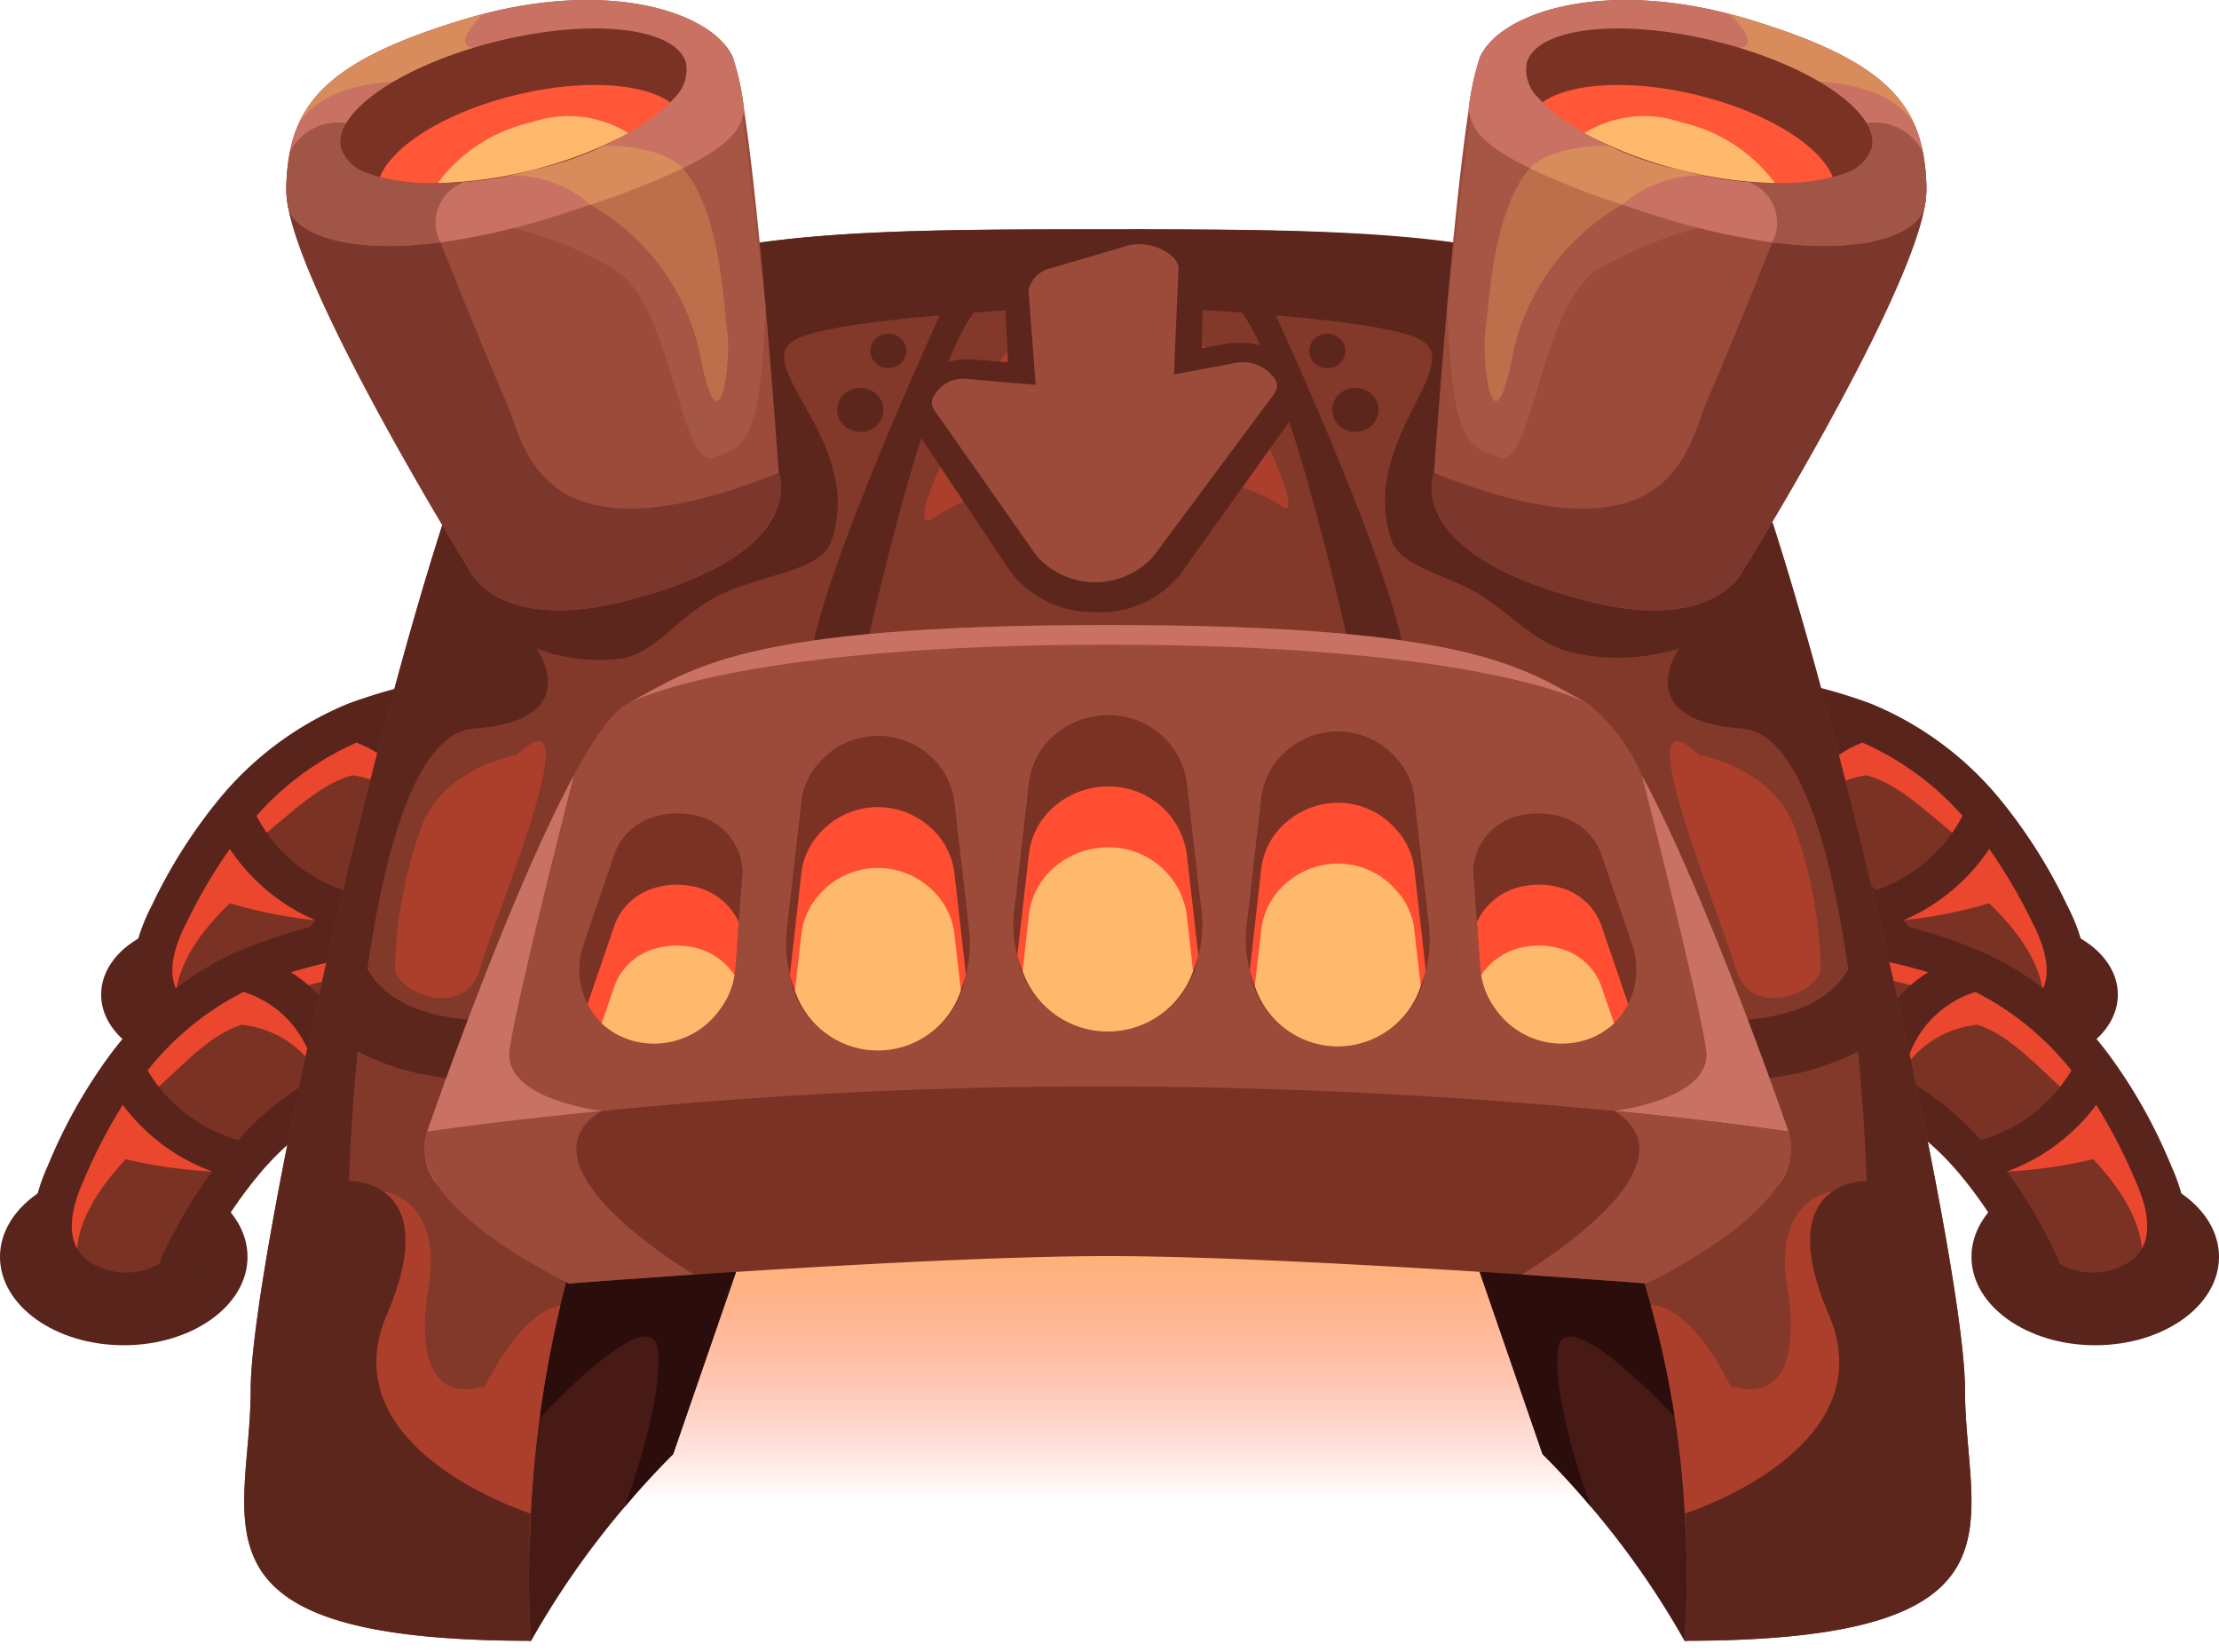 <svg xmlns="http://www.w3.org/2000/svg" xmlns:xlink="http://www.w3.org/1999/xlink" viewBox="0 0 91.746 68.3"><defs><style>.cls-1{fill:url(#linear-gradient);}.cls-2{fill:#58241b;}.cls-3{fill:#793224;}.cls-4{fill:#eb472e;}.cls-5{fill:#471a15;}.cls-6{fill:#2b0e0c;}.cls-7{fill:#83392a;}.cls-8{fill:#5d261d;}.cls-9{fill:#ac3e2c;}.cls-10{fill:#9c4b3b;}.cls-11{fill:#7c372c;}.cls-12{fill:#af624e;}.cls-12,.cls-16{opacity:0.5;}.cls-13{fill:#c97c50;opacity:0.68;}.cls-14{fill:#c97263;}.cls-15{fill:#e29b5a;opacity:0.63;}.cls-16{fill:#7a382b;}.cls-17{fill:#7a3224;}.cls-18{fill:#ff5737;}.cls-19{fill:#ffb96d;}.cls-20{fill:#ff4e32;}</style><linearGradient id="linear-gradient" x1="1876.424" y1="38.561" x2="1876.424" y2="66.659" gradientTransform="matrix(1, 0, 0, -1, -1830.05, 116.657)" gradientUnits="userSpaceOnUse"><stop offset="0.416" stop-color="#ffb269"/><stop offset="0.835" stop-color="#ff4e32" stop-opacity="0"/></linearGradient></defs><g id="Layer_1" data-name="Layer 1"><rect class="cls-1" x="23.167" y="48.357" width="46.416" height="19.942" transform="translate(92.749 116.657) rotate(-180)"/><ellipse class="cls-2" cx="83.365" cy="41.118" rx="4.199" ry="2.997"/><ellipse class="cls-2" cx="86.629" cy="51.961" rx="5.117" ry="3.653"/><polygon class="cls-3" points="85.146 41.324 84.931 37.329 80.085 30.983 73.714 28.891 67.185 28.673 65.771 30.178 65.363 34.44 69.669 34.209 74.23 35.293 78.739 39.394 80.124 41.594 82.864 42.771 85.146 41.324"/><path class="cls-4" d="M74.685,30.632s-4.319-.916-5.435-.318-1.745.73-1.853,3.144l-1.696.915-.477-2.505,1.755-3.083,6.117-.329,2.492.978Z"/><path class="cls-4" d="M81.031,34.675c-1.311-1.031-2.52-2.285-3.873-2.624a4.161,4.161,0,0,0-2.863,1.86L73.921,32.431l2.827-2.807,4.074,2.364S82.677,34.06,81.031,34.675Z"/><path class="cls-4" d="M84.315,42.148s1.025-1.829-2.074-4.807a19.553,19.553,0,0,1-3.537.702l-.826-.446L82.311,34.181l1.575,1.78,1.403,3.392A1.713,1.713,0,0,1,84.315,42.148Z"/><path class="cls-2" d="M64.684,35.002a.717.717,0,0,0,.97.557,10.151,10.151,0,0,1,7.222-.026l.209.094a11.231,11.231,0,0,1,3.703,2.659,17.981,17.981,0,0,1,2.752,3.911,2.057,2.057,0,0,0,1.616,1.309,4.585,4.585,0,0,0,1.335.118,4.154,4.154,0,0,0,3.053-1.441c.657-.833,1.177-2.336-.081-4.766a21.42,21.42,0,0,0-2.781-4.389,13.601,13.601,0,0,0-5.332-3.94,22.171,22.171,0,0,0-10.225-1.215l-.177.013-.155.087C65.552,28.669,63.513,31.032,64.684,35.002ZM78.704,38.044a8.083,8.083,0,0,0,3.54-2.95,21.729,21.729,0,0,1,1.787,3.044c.607,1.174,1.047,2.716-.259,3.491a2.776,2.776,0,0,1-2.701.101l-.067-.193A20.58,20.58,0,0,0,78.704,38.044ZM74.235,34.402a4.264,4.264,0,0,1,2.771-3.702,11.964,11.964,0,0,1,4.136,3.025,6.322,6.322,0,0,1-3.583,3.076A12.837,12.837,0,0,0,74.235,34.402ZM67.448,29.458q.284-.02.563-.035a22.531,22.531,0,0,1,7.0.57,5.627,5.627,0,0,0-2.345,3.771,11.596,11.596,0,0,0-6.633-.001A4.121,4.121,0,0,1,67.448,29.458Z"/><polygon class="cls-3" points="89.234 52.053 89.234 48.052 84.735 41.455 78.486 39.024 71.978 38.456 70.485 39.884 69.849 44.117 74.161 44.117 78.657 45.445 82.94 49.781 84.205 52.053 86.878 53.375 89.234 52.053"/><path class="cls-4" d="M79.362,40.815s-4.263-1.146-5.41-.609-1.781.635-2.019,3.04l-1.743.822L69.849,41.542l1.918-2.984h6.126l2.436,1.111Z"/><path class="cls-4" d="M85.481,45.193c-1.254-1.1-2.394-2.417-3.726-2.828a4.161,4.161,0,0,0-2.958,1.704l-.294-1.498,2.974-2.651,3.941,2.579S87.158,44.667,85.481,45.193Z"/><path class="cls-4" d="M88.36,52.832s1.122-1.771-1.813-4.911a19.553,19.553,0,0,1-3.57.511l-.801-.49,4.61-3.174,1.477,1.862,1.219,3.462A1.713,1.713,0,0,1,88.36,52.832Z"/><path class="cls-2" d="M69.14,44.642a.717.717,0,0,0,.939.608,10.151,10.151,0,0,1,7.213.362l.204.105a11.231,11.231,0,0,1,3.555,2.854A17.98,17.98,0,0,1,83.589,52.624a2.057,2.057,0,0,0,1.543,1.394,4.585,4.585,0,0,0,1.327.189,4.154,4.154,0,0,0,3.126-1.275c.701-.796,1.301-2.269.175-4.763a21.42,21.42,0,0,0-2.541-4.532A13.601,13.601,0,0,0,82.106,39.417a22.171,22.171,0,0,0-10.145-1.762l-.178.003-.159.079C70.347,38.364,68.185,40.615,69.14,44.642Zm13.837,3.79a8.084,8.084,0,0,0,3.693-2.756,21.728,21.728,0,0,1,1.622,3.136c.543,1.205.9,2.769-.446,3.472a2.776,2.776,0,0,1-2.702-.044l-.057-.196A20.579,20.579,0,0,0,82.977,48.432ZM78.71,44.556a4.264,4.264,0,0,1,2.965-3.548,11.964,11.964,0,0,1,3.968,3.243,6.322,6.322,0,0,1-3.743,2.88A12.837,12.837,0,0,0,78.71,44.556Zm-6.511-5.302c.19-.003.378-.004.564-.004a22.531,22.531,0,0,1,6.96.945,5.627,5.627,0,0,0-2.544,3.64,11.596,11.596,0,0,0-6.624-.357A4.121,4.121,0,0,1,72.198,39.254Z"/><ellipse class="cls-2" cx="8.381" cy="41.118" rx="4.199" ry="2.997"/><ellipse class="cls-2" cx="5.117" cy="51.961" rx="5.117" ry="3.653"/><polygon class="cls-3" points="6.6 41.324 6.815 37.329 11.661 30.983 18.032 28.891 24.561 28.673 25.975 30.178 26.383 34.44 22.077 34.209 17.516 35.293 13.007 39.394 11.622 41.594 8.882 42.771 6.6 41.324"/><path class="cls-4" d="M17.061,30.632s4.319-.916,5.435-.318,1.745.73,1.853,3.144l1.696.915.477-2.505L24.766,28.786l-6.117-.329-2.492.978Z"/><path class="cls-4" d="M10.715,34.675c1.311-1.031,2.52-2.285,3.873-2.624a4.161,4.161,0,0,1,2.863,1.86l.374-1.48-2.827-2.807-4.074,2.364S9.069,34.06,10.715,34.675Z"/><path class="cls-4" d="M7.431,42.148s-1.025-1.829,2.074-4.807a19.553,19.553,0,0,0,3.537.702l.826-.446L9.435,34.181,7.86,35.961,6.457,39.352A1.713,1.713,0,0,0,7.431,42.148Z"/><path class="cls-2" d="M24.953,27.974l-.155-.087-.177-.013a22.171,22.171,0,0,0-10.225,1.215A13.601,13.601,0,0,0,9.064,33.029a21.42,21.42,0,0,0-2.781,4.389c-1.258,2.43-.738,3.933-.081,4.766a4.154,4.154,0,0,0,3.053,1.441,4.585,4.585,0,0,0,1.335-.118,2.057,2.057,0,0,0,1.616-1.309A17.981,17.981,0,0,1,14.958,38.287a11.231,11.231,0,0,1,3.703-2.659l.209-.094a10.151,10.151,0,0,1,7.222.026.717.717,0,0,0,.97-.557C28.233,31.032,26.194,28.669,24.953,27.974ZM10.742,41.537l-.067.193A2.776,2.776,0,0,1,7.974,41.629c-1.306-.775-.866-2.317-.259-3.491A21.729,21.729,0,0,1,9.502,35.094,8.084,8.084,0,0,0,13.042,38.044,20.581,20.581,0,0,0,10.742,41.537ZM14.188,36.802a6.322,6.322,0,0,1-3.583-3.076,11.964,11.964,0,0,1,4.136-3.025,4.264,4.264,0,0,1,2.771,3.702A12.837,12.837,0,0,0,14.188,36.802Zm11.525-3.039a11.596,11.596,0,0,0-6.633.001,5.627,5.627,0,0,0-2.345-3.771,22.531,22.531,0,0,1,7-.57q.279.015.563.035A4.121,4.121,0,0,1,25.712,33.763Z"/><polygon class="cls-3" points="2.512 52.053 2.512 48.052 7.011 41.455 13.26 39.024 19.768 38.456 21.261 39.884 21.897 44.117 17.585 44.117 13.089 45.445 8.806 49.781 7.541 52.053 4.868 53.375 2.512 52.053"/><path class="cls-4" d="M12.384,40.815s4.263-1.146,5.41-.609,1.781.635,2.019,3.04l1.743.822.342-2.527-1.918-2.984H13.853l-2.436,1.111Z"/><path class="cls-4" d="M6.265,45.193c1.254-1.1,2.394-2.417,3.726-2.828a4.161,4.161,0,0,1,2.958,1.704l.294-1.498L10.27,39.919l-3.941,2.579S4.588,44.667,6.265,45.193Z"/><path class="cls-4" d="M3.386,52.832s-1.122-1.771,1.813-4.911a19.553,19.553,0,0,0,3.57.511l.801-.49L4.96,44.768,3.482,46.63l-1.219,3.462A1.713,1.713,0,0,0,3.386,52.832Z"/><path class="cls-2" d="M20.122,37.737l-.159-.079-.178-.003A22.172,22.172,0,0,0,9.64,39.417a13.601,13.601,0,0,0-5.113,4.22,21.42,21.42,0,0,0-2.541,4.532c-1.126,2.494-.526,3.967.175,4.763a4.154,4.154,0,0,0,3.126,1.275A4.585,4.585,0,0,0,6.614,54.018a2.057,2.057,0,0,0,1.543-1.394,17.981,17.981,0,0,1,2.538-4.053,11.231,11.231,0,0,1,3.555-2.854l.204-.105A10.151,10.151,0,0,1,21.667,45.25a.717.717,0,0,0,.939-.608C23.561,40.615,21.399,38.364,20.122,37.737ZM6.659,52.043l-.057.196a2.776,2.776,0,0,1-2.702.044c-1.346-.704-.989-2.267-.446-3.472a21.729,21.729,0,0,1,1.622-3.136,8.084,8.084,0,0,0,3.693,2.756A20.58,20.58,0,0,0,6.659,52.043Zm3.187-4.913a6.322,6.322,0,0,1-3.743-2.88,11.964,11.964,0,0,1,3.968-3.243,4.264,4.264,0,0,1,2.965,3.548A12.837,12.837,0,0,0,9.846,47.13Zm11.345-3.653a11.596,11.596,0,0,0-6.624.357,5.627,5.627,0,0,0-2.544-3.64,22.531,22.531,0,0,1,6.96-.945c.186,0,.375.001.564.004A4.121,4.121,0,0,1,21.191,43.478Z"/><path class="cls-5" d="M31.242,50.234l-3.41,9.88c-.71.71-1.37,1.43-2,2.18a35.199,35.199,0,0,0-3.87,5.54c-3.08-.07-5.64-14.34-5.64-14.34l7.8-4.67s.05.04.14.11a19.193,19.193,0,0,1,1.71,1.5l.13-.61Z"/><path class="cls-6" d="M31.242,50.234l-3.41,9.88c-.71.71-1.37,1.43-2,2.18.08-.24,1.58-4.28,1.37-6.46-.23-2.24-4.84,2.75-4.84,2.75l-.65,1.23c-.52-1.08,1.78-8.46,2.55-10.88a19.193,19.193,0,0,1,1.71,1.5l.13-.61Z"/><path class="cls-5" d="M60.367,50.234l3.41,9.88c.71.71,1.37,1.43,2,2.18a35.198,35.198,0,0,1,3.87,5.54c3.08-.07,5.64-14.34,5.64-14.34l-7.8-4.67s-.05.04-.14.11a19.194,19.194,0,0,0-1.71,1.5l-.13-.61Z"/><path class="cls-6" d="M60.367,50.234l3.41,9.88c.71.71,1.37,1.43,2,2.18-.08-.24-1.58-4.28-1.37-6.46.23-2.24,4.84,2.75,4.84,2.75l.65,1.23c.52-1.08-1.78-8.46-2.55-10.88a19.194,19.194,0,0,0-1.71,1.5l-.13-.61Z"/><path class="cls-7" d="M21.957,67.834a38.526,38.526,0,0,1-.04-4.42c0-.27.02-.55.03-.84a47.461,47.461,0,0,1,1.22-8.6c2.12-8.82,7.62-18.67,21.52-19.18v.03c14.73,0,21.08,10.11,23.57,19.15a39.994,39.994,0,0,1,1.4,8.6c.01.29.04.57.04.84a39.701,39.701,0,0,1-.05,4.42c14.66,0,11.6-4.86,11.6-10.37s-6.14-32.42-9.55-40.2c-1.68-3.84-4.81-5.78-9.19-6.77-4.4-.99-10.03-1.01-16.7-1.01h-.51c-13.33,0-22.02.1-25.39,7.78-3.4,7.78-9.54,34.69-9.54,40.2S7.297,67.834,21.957,67.834Z"/><path class="cls-8" d="M68.514,41.978s8.603,1.666,8.354-4.06l.713,4.815c.318.573-5.254,3.286-8.627.921C66.159,41.695,68.514,41.978,68.514,41.978Z"/><path class="cls-8" d="M23.097,41.978S14.494,43.645,14.743,37.918l-.713,4.815c-.318.573,5.254,3.286,8.627.921C25.452,41.695,23.097,41.978,23.097,41.978Z"/><path class="cls-9" d="M15.917,62.934l6,.48c0-.27.02-.55.03-.84a47.461,47.461,0,0,1,1.22-8.6c-1.72.31-3.1,3.33-3.1,3.33-3.46,1.02-2.32-4.24-2.32-4.24.49-3.58-1.92-3.81-1.92-3.81s-1.92,4.82-2.11,5.06C13.527,54.554,15.917,62.934,15.917,62.934Z"/><path class="cls-9" d="M68.253,53.941v.03a40.268,40.268,0,0,1,1.408,8.6c.011.29.032.57.032.84l6.001-.48s2.386-8.38,2.196-8.62-2.112-5.06-2.112-5.06-2.407.23-1.913,3.81c0,0,1.135,5.26-2.323,4.24C71.542,57.3,70.05,54.05,68.253,53.941Z"/><path class="cls-8" d="M56.127,28.327s-2.772-13.379-5.05-15.734,2.695-1.131,2.695-1.131l-1.309.942S58.862,26.16,58.088,28.327,56.127,28.327,56.127,28.327Z"/><path class="cls-8" d="M10.364,57.46c0-5.51,6.138-32.42,9.543-40.2,3.399-7.767,12.236-7.78,25.827-7.78V9.48h.068v0c13.592,0,22.499.013,25.898,7.78,3.405,7.78,9.543,34.69,9.543,40.2,0,5.51,3.069,10.37-11.592,10.37a42.243,42.243,0,0,0,.011-5.26s8.355-2.63,5.948-8.23c-2.396-5.6,1.566-5.52,1.566-5.52s-.483-18.35-5.16-18.7c-4.687-.34-2.596-3.31-2.596-3.31a8.579,8.579,0,0,1-4.377.178c-1.443-.333-2.35-1.389-3.662-2.278-1.342-.909-3.459-1.22-3.85-2.369-1.387-4.11,3.187-7.291,1.148-8.321-2.028-1.03-12.92-1.398-12.92-1.398h0c-.714.026-10.874.405-12.831,1.398-2.039,1.03,2.846,4.209,1.459,8.319-.408,1.199-2.299,1.294-4.26,2.094s-2.761,2.387-4.301,2.77a7.22,7.22,0,0,1-3.639-.392s2.091,2.97-2.596,3.31c-4.677.35-5.16,18.7-5.16,18.7s3.962-.08,1.566,5.52c-2.407,5.6,5.948,8.23,5.948,8.23a42.243,42.243,0,0,0,.011,5.26C7.295,67.83,10.364,62.97,10.364,57.46Z"/><path class="cls-10" d="M65.132,24.71c5.759,1.66,6.957-1.16,6.957-1.16s6.6-10.65,7.462-14.88a3.876,3.876,0,0,0,.095-.79,7.869,7.869,0,0,0-.042-.88c-.263-2.92-1.997-4.6-7.336-6.21-5.864-1.76-10.236-.29-11.077,1.57a10.538,10.538,0,0,0-.473,2.22c-.725,4.76-1.429,14.97-1.429,14.97S57.975,22.751,65.132,24.71Z"/><ellipse class="cls-8" cx="54.88" cy="14.508" rx="0.748" ry="0.712"/><ellipse class="cls-8" cx="56.039" cy="16.946" rx="0.958" ry="0.911"/><path class="cls-9" d="M70.251,31.21s3.096.531,3.971,3.07a18.778,18.778,0,0,1,1.06,5.735c0,.989-2.891,2.225-3.528,0S67.075,28.253,70.251,31.21Z"/><path class="cls-11" d="M65.132,24.71c5.759,1.66,6.957-1.16,6.957-1.16s6.6-10.65,7.462-14.88a3.876,3.876,0,0,0,.095-.79,7.869,7.869,0,0,0-.042-.88l-6.327,3.02s-1.932,4.819-2.715,6.589-1.281,6.926-11.273,2.941C59.288,19.55,57.975,22.751,65.132,24.71Z"/><path class="cls-12" d="M59.835,12.62v.02c.2,5.8.902,5.841,2.194,6.281,1.303.44,1.737-6.442,4.043-7.778a15.322,15.322,0,0,1,4.178-1.714l-8.859-6.74s-.168.12-.389.3Z"/><path class="cls-13" d="M67.553,8.209a9.345,9.345,0,0,0-4.986,6.342c-.855,4.497-1.315.264-1.156-.788S61.716,7.369,64.1,6.33C64.1,6.33,67.985,6.829,67.553,8.209Z"/><path class="cls-14" d="M60.718,4.58c.147.53.189,1.24,2.543,2.38a32.033,32.033,0,0,0,3.815,1.5c.347.12.725.24,1.114.37a29.078,29.078,0,0,0,5.087,1.19c3.889.51,5.906-.36,6.274-1.35a3.876,3.876,0,0,0,.095-.79,8.084,8.084,0,0,0-.137-1.56.058.058,0,0,0-.011-.04,4.998,4.998,0,0,0-.347-1.14c-.82-1.85-2.796-3.12-6.884-4.35-.263-.08-.515-.15-.767-.21-5.475-1.42-9.511,0-10.31,1.78A10.538,10.538,0,0,0,60.718,4.58Z"/><path class="cls-8" d="M35.483,28.327s2.772-13.379,5.05-15.734-2.695-1.131-2.695-1.131l1.309.942S32.747,26.16,33.521,28.327,35.483,28.327,35.483,28.327Z"/><ellipse class="cls-8" cx="36.73" cy="14.508" rx="0.748" ry="0.712"/><ellipse class="cls-8" cx="35.57" cy="16.946" rx="0.958" ry="0.911"/><path class="cls-9" d="M21.359,31.21s-3.096.531-3.971,3.07a18.778,18.778,0,0,0-1.06,5.735c0,.989,2.891,2.225,3.528,0S24.534,28.253,21.359,31.21Z"/><path class="cls-9" d="M42.416,13.825c1.59-.838,5.664-.55,7.219.396s4.739,7.885,3.247,6.631c-2.954-1.883-10.293-1.967-14.171.485C36.825,22.845,40.827,14.663,42.416,13.825Z"/><path class="cls-15" d="M63.261,6.96a32.033,32.033,0,0,0,3.815,1.5,4.902,4.902,0,0,1,3.489-1.2l-.116-.47-2.312-.77s1.072-.02-1.576,0C63.912,6.04,63.261,6.96,63.261,6.96Z"/><path class="cls-15" d="M71.931,1.98c-.946.16,3.3,1.4,3.3,1.4s2.817.02,3.889,1.71c.011.02.021.03.032.05-.82-1.85-2.796-3.12-6.884-4.35-.263-.08-.515-.15-.767-.21C71.647.71,72.824,1.84,71.931,1.98Z"/><path class="cls-16" d="M73.276,10.02c3.889.51,5.906-.36,6.274-1.35a3.876,3.876,0,0,0,.095-.79,8.084,8.084,0,0,0-.137-1.56.058.058,0,0,0-.011-.04,2.233,2.233,0,0,0-2.333-1.19,12.828,12.828,0,0,0-4.382,1.73l-.389.75A1.773,1.773,0,0,1,73.276,10.02Z"/><path class="cls-17" d="M63.629,4.071a2.032,2.032,0,0,0,.147.16,12.725,12.725,0,0,0,5.738,2.8,13.456,13.456,0,0,0,6.264.29,3.682,3.682,0,0,0,.399-.13,1.718,1.718,0,0,0,1.198-1.04c.41-1.47-2.459-3.45-6.39-4.43-3.941-.99-7.451-.59-7.861.88A1.627,1.627,0,0,0,63.629,4.071Z"/><path class="cls-18" d="M63.776,4.23a7.593,7.593,0,0,0,1.734,1.27,16.607,16.607,0,0,0,4.004,1.53,16.639,16.639,0,0,0,3.868.53,8.536,8.536,0,0,0,2.396-.24c-.504-1.28-2.68-2.66-5.528-3.37C67.486,3.261,64.932,3.41,63.776,4.23Z"/><path class="cls-19" d="M65.51,5.501a16.607,16.607,0,0,0,4.004,1.53,16.639,16.639,0,0,0,3.868.53,6.619,6.619,0,0,0-3.857-2.5A4.705,4.705,0,0,0,65.51,5.501Z"/><path class="cls-10" d="M26.355,24.71c-5.759,1.66-6.957-1.16-6.957-1.16s-6.6-10.65-7.462-14.88a3.876,3.876,0,0,1-.095-.79,7.869,7.869,0,0,1,.042-.88c.263-2.92,1.997-4.6,7.336-6.21,5.864-1.76,10.236-.29,11.077,1.57a10.538,10.538,0,0,1,.473,2.22c.725,4.76,1.429,14.97,1.429,14.97S33.512,22.751,26.355,24.71Z"/><path class="cls-11" d="M26.355,24.71c-5.759,1.66-6.957-1.16-6.957-1.16s-6.6-10.65-7.462-14.88a3.876,3.876,0,0,1-.095-.79,7.869,7.869,0,0,1,.042-.88l6.327,3.02s1.932,4.819,2.715,6.589,1.281,6.926,11.273,2.941C32.198,19.55,33.512,22.751,26.355,24.71Z"/><path class="cls-12" d="M30.485,2.99c-.221-.18-.389-.3-.389-.3l-8.859,6.74a15.322,15.322,0,0,1,4.178,1.714c2.306,1.336,2.739,8.218,4.043,7.778,1.293-.44,1.995-.481,2.194-6.281v-.02Z"/><path class="cls-13" d="M23.933,8.209a9.345,9.345,0,0,1,4.986,6.342c.855,4.497,1.315.264,1.156-.788S29.771,7.369,27.387,6.33C27.387,6.33,23.502,6.829,23.933,8.209Z"/><path class="cls-14" d="M30.769,4.58c-.147.53-.189,1.24-2.543,2.38a32.033,32.033,0,0,1-3.815,1.5c-.347.12-.725.24-1.114.37a29.078,29.078,0,0,1-5.087,1.19c-3.889.51-5.906-.36-6.274-1.35a3.876,3.876,0,0,1-.095-.79,8.084,8.084,0,0,1,.137-1.56.058.058,0,0,1,.011-.04,4.998,4.998,0,0,1,.347-1.14c.82-1.85,2.796-3.12,6.884-4.35.263-.08.515-.15.767-.21,5.475-1.42,9.511,0,10.31,1.78A10.538,10.538,0,0,1,30.769,4.58Z"/><path class="cls-15" d="M28.226,6.96a32.033,32.033,0,0,1-3.815,1.5,4.902,4.902,0,0,0-3.489-1.2l.116-.47,2.312-.77s-1.072-.02,1.576,0C27.574,6.04,28.226,6.96,28.226,6.96Z"/><path class="cls-15" d="M19.555,1.98c.946.16-3.3,1.4-3.3,1.4s-2.817.02-3.889,1.71c-.011.02-.021.03-.032.05.82-1.85,2.796-3.12,6.884-4.35.263-.08.515-.15.767-.21C19.839.71,18.662,1.84,19.555,1.98Z"/><path class="cls-16" d="M18.21,10.02c-3.889.51-5.906-.36-6.274-1.35a3.876,3.876,0,0,1-.095-.79,8.084,8.084,0,0,1,.137-1.56.058.058,0,0,1,.011-.04,2.233,2.233,0,0,1,2.333-1.19,12.828,12.828,0,0,1,4.382,1.73l.389.75A1.773,1.773,0,0,0,18.21,10.02Z"/><path class="cls-17" d="M27.858,4.071a2.03,2.03,0,0,1-.147.16,12.725,12.725,0,0,1-5.738,2.8,13.456,13.456,0,0,1-6.264.29,3.683,3.683,0,0,1-.399-.13,1.718,1.718,0,0,1-1.198-1.04c-.41-1.47,2.459-3.45,6.39-4.43,3.941-.99,7.451-.59,7.861.88A1.627,1.627,0,0,1,27.858,4.071Z"/><path class="cls-18" d="M27.711,4.23a7.592,7.592,0,0,1-1.734,1.27,16.607,16.607,0,0,1-4.004,1.53,16.639,16.639,0,0,1-3.868.53,8.536,8.536,0,0,1-2.396-.24c.504-1.28,2.68-2.66,5.528-3.37C24.001,3.261,26.555,3.41,27.711,4.23Z"/><path class="cls-19" d="M25.977,5.501a16.607,16.607,0,0,1-4.004,1.53,16.639,16.639,0,0,1-3.868.53,6.619,6.619,0,0,1,3.857-2.5A4.705,4.705,0,0,1,25.977,5.501Z"/><path class="cls-10" d="M23.531,53.061l22.273-3.351L68.078,53.061s3.975-1.863,5.45-4.071a2.445,2.445,0,0,0,.418-2.208s-3.281-9.544-6.022-14.652l-.033-.048a7.925,7.925,0,0,0-2.213-2.986c-2.664-1.392-4.525-3.255-19.873-3.255S28.596,27.703,25.931,29.095c-2.664,1.402-8.269,17.686-8.269,17.686C16.573,49.806,23.531,53.061,23.531,53.061Z"/><path class="cls-14" d="M66.735,45.927,73.528,48.989a2.445,2.445,0,0,0,.418-2.208s-3.281-9.544-6.022-14.652l-.033-.048s2.389,9.323,2.653,11.349C70.797,45.456,66.735,45.927,66.735,45.927Z"/><path class="cls-17" d="M23.531,53.061s14.731-1.133,22.273-1.133c4.679,0,12.144.442,17.121.759,3.039.211,5.153.374,5.153.374s6.958-3.255,5.868-6.279c0,0-2.686-.413-7.212-.854-5.054-.49-12.419-1.008-20.93-1.008a203.388,203.388,0,0,0-28.142,1.863C16.573,49.806,23.531,53.061,23.531,53.061Z"/><path class="cls-17" d="M42.061,39.503a3.801,3.801,0,0,0,7.487,0,4.995,4.995,0,0,0,.132-1.863l-.099-.787-.517-4.532a3.245,3.245,0,0,0-3.259-2.756,3.376,3.376,0,0,0-2.158.778,3.065,3.065,0,0,0-1.101,1.978l-.517,4.532-.099.787A4.995,4.995,0,0,0,42.061,39.503Z"/><path class="cls-17" d="M51.563,39.59a2.902,2.902,0,0,0,.11.519,3.678,3.678,0,0,0,7.278.01,5.09,5.09,0,0,0,.132-1.834l-.606-5.3a2.832,2.832,0,0,0-.716-1.603,3.206,3.206,0,0,0-4.547-.365,3.003,3.003,0,0,0-1.068,1.968l-.606,5.3A4.712,4.712,0,0,0,51.563,39.59Z"/><path class="cls-17" d="M60.91,35.922v.144l.154,2.055.132,1.872a3.256,3.256,0,0,0,.65,1.738,3.332,3.332,0,0,0,3.237,1.373,2.949,2.949,0,0,0,2.235-1.594,3.198,3.198,0,0,0,.154-2.496l-1.288-3.764a2.496,2.496,0,0,0-1.751-1.517,3.111,3.111,0,0,0-1.299-.067A2.456,2.456,0,0,0,60.91,35.922Z"/><path class="cls-17" d="M32.659,40.29v.019a3.68,3.68,0,0,0,7.278-.019,4.138,4.138,0,0,0,.11-.528,5.73,5.73,0,0,0,.022-1.306l-.606-5.29a3.003,3.003,0,0,0-1.068-1.968,3.219,3.219,0,0,0-4.558.365,2.894,2.894,0,0,0-.705,1.603l-.606,5.29A5.078,5.078,0,0,0,32.659,40.29Z"/><path class="cls-17" d="M24.291,41.51a2.949,2.949,0,0,0,2.235,1.594,3.332,3.332,0,0,0,3.237-1.373,3.256,3.256,0,0,0,.65-1.738l.132-1.872.154-2.055v-.144a2.456,2.456,0,0,0-2.224-2.256,3.111,3.111,0,0,0-1.299.067A2.496,2.496,0,0,0,25.425,35.25l-1.288,3.764A3.198,3.198,0,0,0,24.291,41.51Z"/><path class="cls-20" d="M42.061,39.503a4.003,4.003,0,0,0,.22.634v.01a3.734,3.734,0,0,0,7.046,0V40.137a4.003,4.003,0,0,0,.22-.634l-.484-4.234a3.253,3.253,0,0,0-3.259-2.756,3.43,3.43,0,0,0-2.158.778,3.065,3.065,0,0,0-1.101,1.978Z"/><path class="cls-20" d="M51.673,40.108a4.088,4.088,0,0,0,.209.643v.01a3.604,3.604,0,0,0,6.859,0,4.438,4.438,0,0,0,.209-.643l-.473-4.186a2.89,2.89,0,0,0-.716-1.603,3.207,3.207,0,0,0-2.444-1.143,3.258,3.258,0,0,0-2.103.778,3.003,3.003,0,0,0-1.068,1.968Z"/><path class="cls-20" d="M61.065,38.12l.132,1.872a3.545,3.545,0,0,0,.65,1.738,3.332,3.332,0,0,0,3.237,1.373,3.107,3.107,0,0,0,1.652-.797,3.211,3.211,0,0,0,.584-.797l-1.134-3.313a2.496,2.496,0,0,0-1.751-1.517,3.111,3.111,0,0,0-1.299-.067A2.643,2.643,0,0,0,61.065,38.12Z"/><path class="cls-20" d="M32.659,40.29v.019a6.411,6.411,0,0,0,.209.643,3.611,3.611,0,0,0,6.859-.01v-.01a4.449,4.449,0,0,0,.209-.643l-.473-4.177a3.003,3.003,0,0,0-1.068-1.968,3.219,3.219,0,0,0-4.558.365,2.923,2.923,0,0,0-.705,1.603Z"/><path class="cls-20" d="M24.291,41.51a3.21,3.21,0,0,0,.584.797,3.107,3.107,0,0,0,1.652.797,3.332,3.332,0,0,0,3.237-1.373,3.545,3.545,0,0,0,.65-1.738l.132-1.872a2.643,2.643,0,0,0-2.07-1.507,3.111,3.111,0,0,0-1.299.067,2.496,2.496,0,0,0-1.751,1.517Z"/><path class="cls-19" d="M42.281,40.137v.01a3.734,3.734,0,0,0,7.046,0V40.137l-.264-2.352a3.253,3.253,0,0,0-3.259-2.756,3.43,3.43,0,0,0-2.158.778,3.065,3.065,0,0,0-1.101,1.978Z"/><path class="cls-19" d="M51.882,40.751v.01a3.604,3.604,0,0,0,6.859,0l-.264-2.314a2.89,2.89,0,0,0-.716-1.603,3.207,3.207,0,0,0-2.444-1.143,3.258,3.258,0,0,0-2.103.778,3.003,3.003,0,0,0-1.068,1.968Z"/><path class="cls-19" d="M61.241,40.31a3.133,3.133,0,0,0,.606,1.421,3.332,3.332,0,0,0,3.237,1.373,3.107,3.107,0,0,0,1.652-.797l-.55-1.594a2.496,2.496,0,0,0-1.751-1.517,3.111,3.111,0,0,0-1.299-.067A2.732,2.732,0,0,0,61.241,40.31Z"/><path class="cls-19" d="M32.868,40.953a3.611,3.611,0,0,0,6.859-.01v-.01l-.264-2.304a3.003,3.003,0,0,0-1.068-1.968,3.219,3.219,0,0,0-4.558.365,2.923,2.923,0,0,0-.705,1.603Z"/><path class="cls-19" d="M24.875,42.307a3.107,3.107,0,0,0,1.652.797,3.332,3.332,0,0,0,3.237-1.373,3.133,3.133,0,0,0,.606-1.421,2.732,2.732,0,0,0-1.894-1.181,3.111,3.111,0,0,0-1.299.067A2.496,2.496,0,0,0,25.425,40.713Z"/><path class="cls-10" d="M62.925,52.686c3.039.211,5.153.374,5.153.374s6.958-3.255,5.868-6.279c0,0-2.686-.413-7.212-.854C70.401,48.164,63.289,52.475,62.925,52.686Z"/><path class="cls-14" d="M24.875,45.927l-6.793,3.063a2.445,2.445,0,0,1-.418-2.208s3.281-9.544,6.022-14.652l.033-.048s-2.389,9.323-2.653,11.349C20.812,45.456,24.875,45.927,24.875,45.927Z"/><path class="cls-10" d="M28.684,52.686c-3.039.211-5.153.374-5.153.374s-6.958-3.255-5.868-6.279c0,0,2.686-.413,7.212-.854C21.208,48.164,28.321,52.475,28.684,52.686Z"/><path class="cls-14" d="M65.626,29.067c.035.018.052.028.052.028Z"/><path class="cls-14" d="M25.983,29.067l-.052.028S25.948,29.085,25.983,29.067Z"/><path class="cls-14" d="M25.983,29.067c2.637-1.389,4.574-3.227,19.821-3.227h0c15.248,0,17.184,1.838,19.821,3.227-.525-.269-5.177-2.415-19.821-2.415C31.16,26.653,26.509,28.799,25.983,29.067Z"/><path class="cls-10" d="M37.999,16.526a1.432,1.432,0,0,1,.691-.912,2.477,2.477,0,0,1,1.499-.349l2.05.171-.207-3.338a.867.867,0,0,1,.002-.132,1.64,1.64,0,0,1,1.309-1.201L46.197,9.93a3.336,3.336,0,0,1,2.11.091,1.317,1.317,0,0,1,.926.992.711.711,0,0,1,.003.102l-.114,3.818,1.668-.311a2.741,2.741,0,0,1,1.749.252,1.486,1.486,0,0,1,.836.976.912.912,0,0,1-.176.712l-4.952,6.794a3.925,3.925,0,0,1-5.968-.109l-4.119-6.015A.936.936,0,0,1,37.999,16.526Z"/><path class="cls-8" d="M52.788,15.845a.59.59,0,0,1-.122.458l-4.982,6.702a3.24,3.24,0,0,1-4.326.433,2.85,2.85,0,0,1-.535-.508L38.648,16.982a.599.599,0,0,1-.11-.451,1.39,1.39,0,0,1,1.455-.865q.046.003.091.01l2.736.234L42.529,12.057a.604.604,0,0,1,0-.094,1.221,1.221,0,0,1,.984-.893l2.876-.846a2.073,2.073,0,0,1,2.145.437.912.912,0,0,1,.191.357.592.592,0,0,1,.001.073L48.537,15.481l2.44-.456a1.631,1.631,0,0,1,1.714.608.906.906,0,0,1,.097.213m1.175.008h0a2.009,2.009,0,0,0-1.13-1.307,3.524,3.524,0,0,0-2.229-.32l-.912.17.055-3.258a1.059,1.059,0,0,0-.006-.131,1.686,1.686,0,0,0-1.184-1.258,4.007,4.007,0,0,0-2.55-.108l-2.831.825a2.059,2.059,0,0,0-1.635,1.504,1.1,1.1,0,0,0-.005.17l.139,2.835-1.379-.112a3.182,3.182,0,0,0-1.907.445,1.926,1.926,0,0,0-.926,1.214,1.275,1.275,0,0,0,.203.961l4.064,6.082a4.293,4.293,0,0,0,3.459,1.74,4.245,4.245,0,0,0,3.633-1.593l4.92-6.889a1.234,1.234,0,0,0,.223-.97Z"/></g></svg>